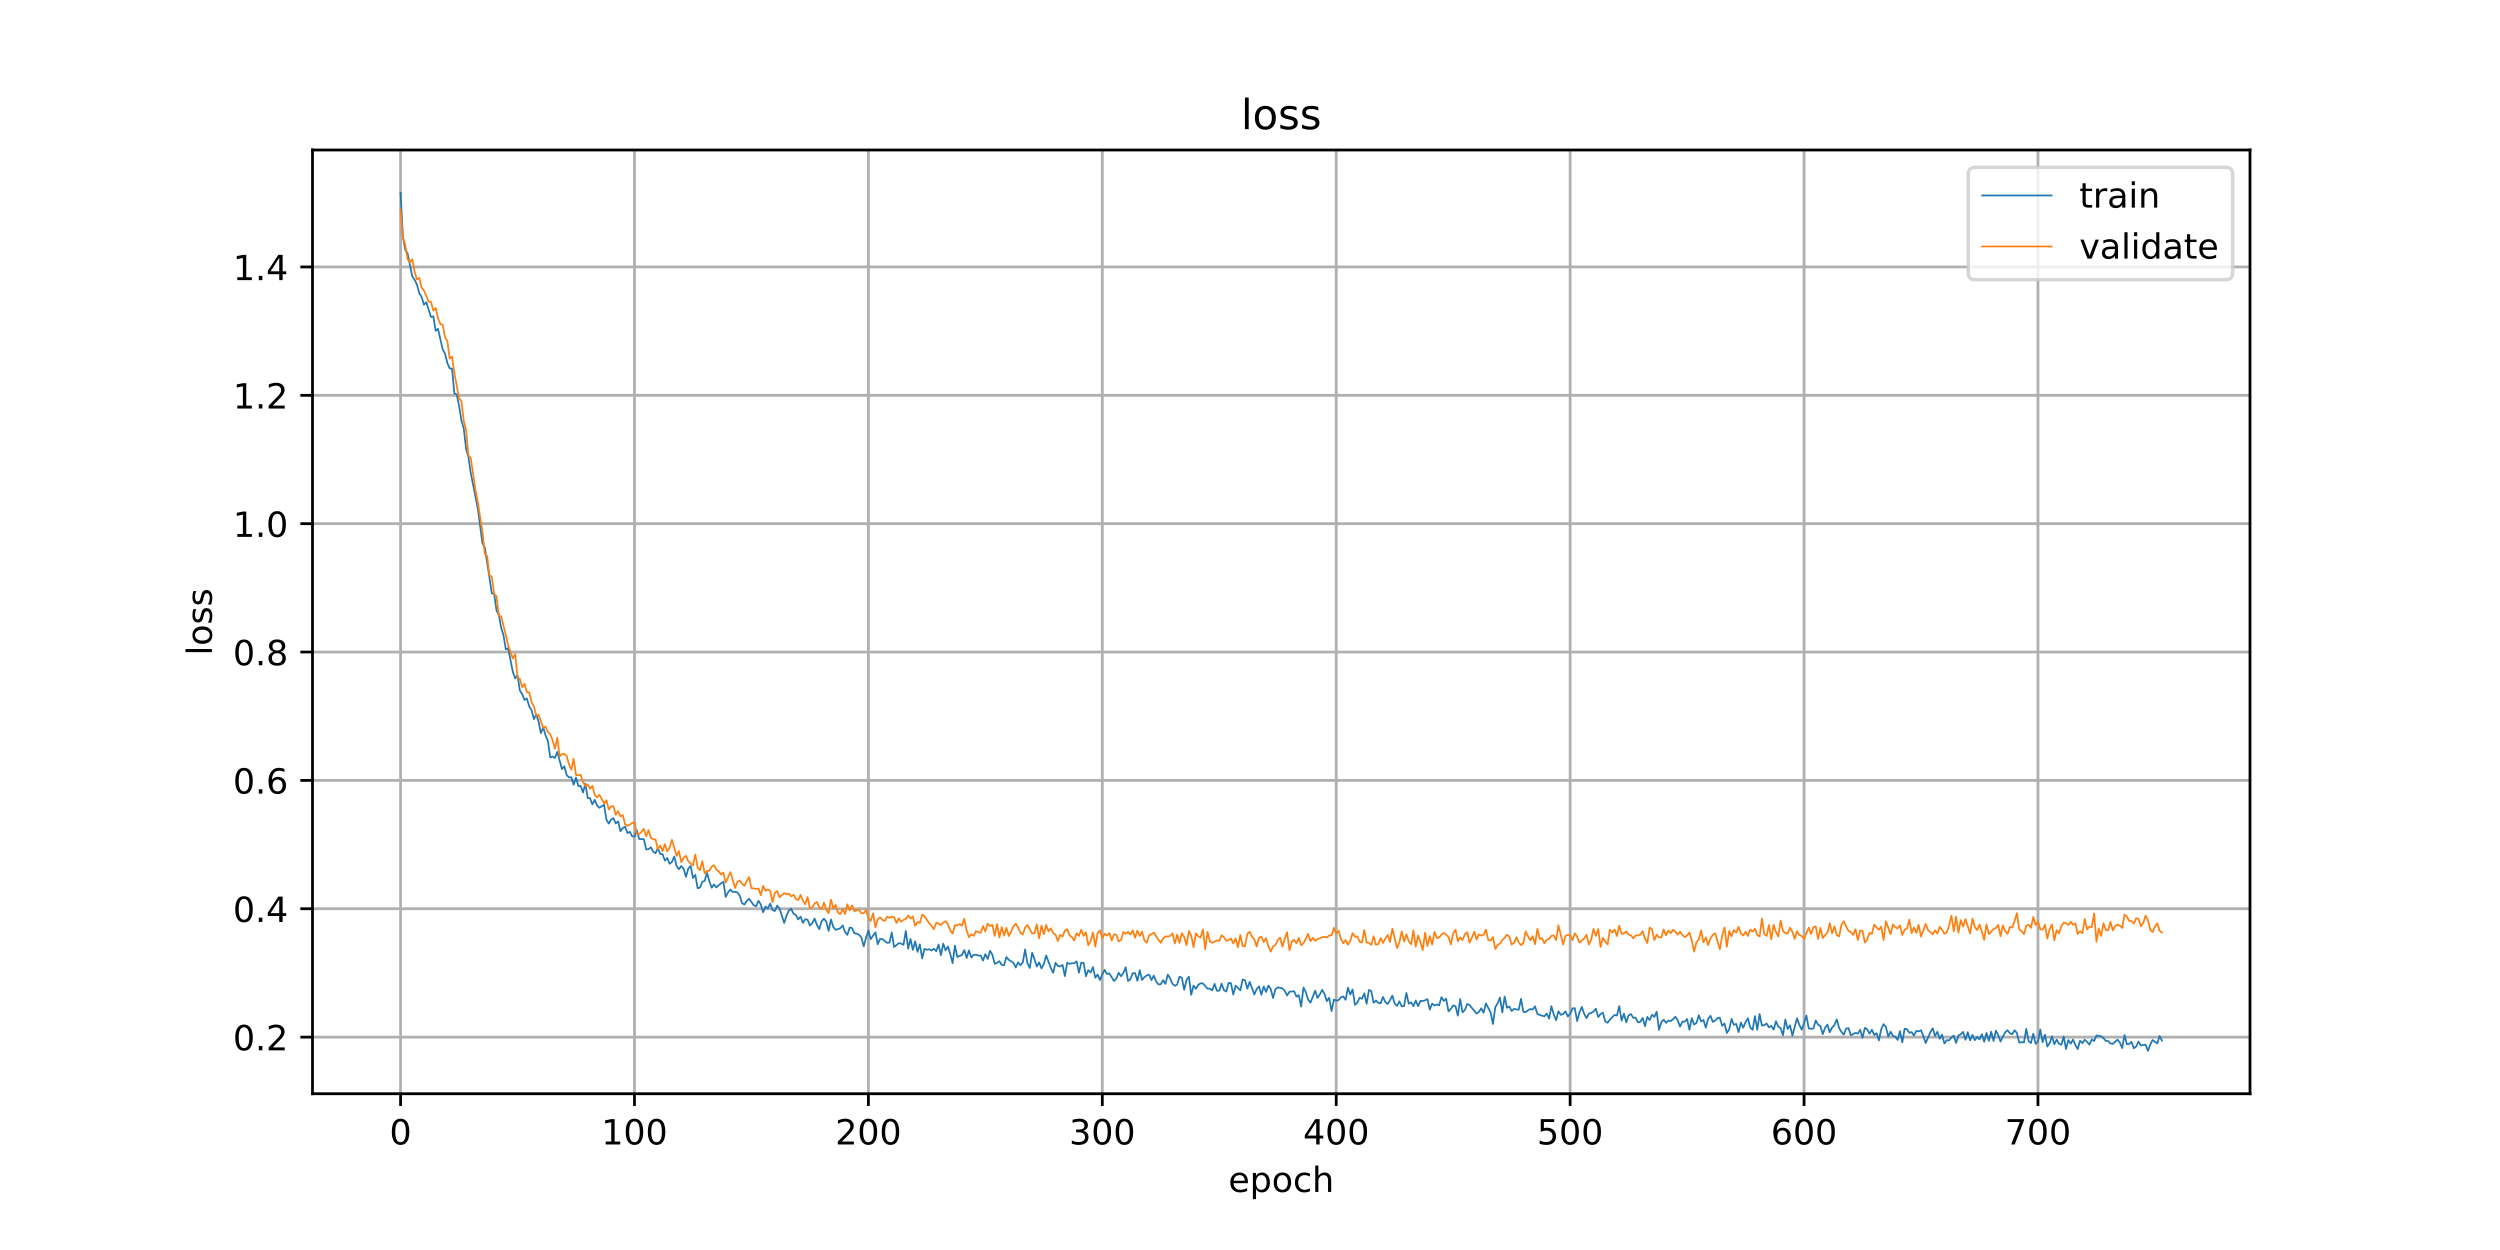 <?xml version="1.0" encoding="utf-8" standalone="no"?>
<!DOCTYPE svg PUBLIC "-//W3C//DTD SVG 1.1//EN"
  "http://www.w3.org/Graphics/SVG/1.1/DTD/svg11.dtd">
<!-- Created with matplotlib (https://matplotlib.org/) -->
<svg height="360pt" version="1.1" viewBox="0 0 720 360" width="720pt" xmlns="http://www.w3.org/2000/svg" xmlns:xlink="http://www.w3.org/1999/xlink">
 <defs>
  <style type="text/css">
*{stroke-linecap:butt;stroke-linejoin:round;}
  </style>
 </defs>
 <g id="figure_1">
  <g id="patch_1">
   <path d="M 0 360 
L 720 360 
L 720 0 
L 0 0 
z
" style="fill:#ffffff;"/>
  </g>
  <g id="axes_1">
   <g id="patch_2">
    <path d="M 90 315 
L 648 315 
L 648 43.2 
L 90 43.2 
z
" style="fill:#ffffff;"/>
   </g>
   <g id="matplotlib.axis_1">
    <g id="xtick_1">
     <g id="line2d_1">
      <path clip-path="url(#p5b2b4b7822)" d="M 115.364 315 
L 115.364 43.2 
" style="fill:none;stroke:#b0b0b0;stroke-linecap:square;stroke-width:0.8;"/>
     </g>
     <g id="line2d_2">
      <defs>
       <path d="M 0 0 
L 0 3.5 
" id="m82304c5a7f" style="stroke:#000000;stroke-width:0.8;"/>
      </defs>
      <g>
       <use style="stroke:#000000;stroke-width:0.8;" x="115.364" xlink:href="#m82304c5a7f" y="315"/>
      </g>
     </g>
     <g id="text_1">
      <!-- 0 -->
      <defs>
       <path d="M 31.781 66.406 
Q 24.172 66.406 20.328 58.906 
Q 16.5 51.422 16.5 36.375 
Q 16.5 21.391 20.328 13.891 
Q 24.172 6.391 31.781 6.391 
Q 39.453 6.391 43.281 13.891 
Q 47.125 21.391 47.125 36.375 
Q 47.125 51.422 43.281 58.906 
Q 39.453 66.406 31.781 66.406 
z
M 31.781 74.219 
Q 44.047 74.219 50.516 64.516 
Q 56.984 54.828 56.984 36.375 
Q 56.984 17.969 50.516 8.266 
Q 44.047 -1.422 31.781 -1.422 
Q 19.531 -1.422 13.062 8.266 
Q 6.594 17.969 6.594 36.375 
Q 6.594 54.828 13.062 64.516 
Q 19.531 74.219 31.781 74.219 
z
" id="DejaVuSans-48"/>
      </defs>
      <g transform="translate(112.182 329.598)scale(0.1 -0.1)">
       <use xlink:href="#DejaVuSans-48"/>
      </g>
     </g>
    </g>
    <g id="xtick_2">
     <g id="line2d_3">
      <path clip-path="url(#p5b2b4b7822)" d="M 182.731 315 
L 182.731 43.2 
" style="fill:none;stroke:#b0b0b0;stroke-linecap:square;stroke-width:0.8;"/>
     </g>
     <g id="line2d_4">
      <g>
       <use style="stroke:#000000;stroke-width:0.8;" x="182.731" xlink:href="#m82304c5a7f" y="315"/>
      </g>
     </g>
     <g id="text_2">
      <!-- 100 -->
      <defs>
       <path d="M 12.406 8.297 
L 28.516 8.297 
L 28.516 63.922 
L 10.984 60.406 
L 10.984 69.391 
L 28.422 72.906 
L 38.281 72.906 
L 38.281 8.297 
L 54.391 8.297 
L 54.391 0 
L 12.406 0 
z
" id="DejaVuSans-49"/>
      </defs>
      <g transform="translate(173.187 329.598)scale(0.1 -0.1)">
       <use xlink:href="#DejaVuSans-49"/>
       <use x="63.623" xlink:href="#DejaVuSans-48"/>
       <use x="127.246" xlink:href="#DejaVuSans-48"/>
      </g>
     </g>
    </g>
    <g id="xtick_3">
     <g id="line2d_5">
      <path clip-path="url(#p5b2b4b7822)" d="M 250.097 315 
L 250.097 43.2 
" style="fill:none;stroke:#b0b0b0;stroke-linecap:square;stroke-width:0.8;"/>
     </g>
     <g id="line2d_6">
      <g>
       <use style="stroke:#000000;stroke-width:0.8;" x="250.097" xlink:href="#m82304c5a7f" y="315"/>
      </g>
     </g>
     <g id="text_3">
      <!-- 200 -->
      <defs>
       <path d="M 19.188 8.297 
L 53.609 8.297 
L 53.609 0 
L 7.328 0 
L 7.328 8.297 
Q 12.938 14.109 22.625 23.891 
Q 32.328 33.688 34.812 36.531 
Q 39.547 41.844 41.422 45.531 
Q 43.312 49.219 43.312 52.781 
Q 43.312 58.594 39.234 62.25 
Q 35.156 65.922 28.609 65.922 
Q 23.969 65.922 18.812 64.312 
Q 13.672 62.703 7.812 59.422 
L 7.812 69.391 
Q 13.766 71.781 18.938 73 
Q 24.125 74.219 28.422 74.219 
Q 39.75 74.219 46.484 68.547 
Q 53.219 62.891 53.219 53.422 
Q 53.219 48.922 51.531 44.891 
Q 49.859 40.875 45.406 35.406 
Q 44.188 33.984 37.641 27.219 
Q 31.109 20.453 19.188 8.297 
z
" id="DejaVuSans-50"/>
      </defs>
      <g transform="translate(240.554 329.598)scale(0.1 -0.1)">
       <use xlink:href="#DejaVuSans-50"/>
       <use x="63.623" xlink:href="#DejaVuSans-48"/>
       <use x="127.246" xlink:href="#DejaVuSans-48"/>
      </g>
     </g>
    </g>
    <g id="xtick_4">
     <g id="line2d_7">
      <path clip-path="url(#p5b2b4b7822)" d="M 317.464 315 
L 317.464 43.2 
" style="fill:none;stroke:#b0b0b0;stroke-linecap:square;stroke-width:0.8;"/>
     </g>
     <g id="line2d_8">
      <g>
       <use style="stroke:#000000;stroke-width:0.8;" x="317.464" xlink:href="#m82304c5a7f" y="315"/>
      </g>
     </g>
     <g id="text_4">
      <!-- 300 -->
      <defs>
       <path d="M 40.578 39.312 
Q 47.656 37.797 51.625 33 
Q 55.609 28.219 55.609 21.188 
Q 55.609 10.406 48.188 4.484 
Q 40.766 -1.422 27.094 -1.422 
Q 22.516 -1.422 17.656 -0.516 
Q 12.797 0.391 7.625 2.203 
L 7.625 11.719 
Q 11.719 9.328 16.594 8.109 
Q 21.484 6.891 26.812 6.891 
Q 36.078 6.891 40.938 10.547 
Q 45.797 14.203 45.797 21.188 
Q 45.797 27.641 41.281 31.266 
Q 36.766 34.906 28.719 34.906 
L 20.219 34.906 
L 20.219 43.016 
L 29.109 43.016 
Q 36.375 43.016 40.234 45.922 
Q 44.094 48.828 44.094 54.297 
Q 44.094 59.906 40.109 62.906 
Q 36.141 65.922 28.719 65.922 
Q 24.656 65.922 20.016 65.031 
Q 15.375 64.156 9.812 62.312 
L 9.812 71.094 
Q 15.438 72.656 20.344 73.438 
Q 25.25 74.219 29.594 74.219 
Q 40.828 74.219 47.359 69.109 
Q 53.906 64.016 53.906 55.328 
Q 53.906 49.266 50.438 45.094 
Q 46.969 40.922 40.578 39.312 
z
" id="DejaVuSans-51"/>
      </defs>
      <g transform="translate(307.921 329.598)scale(0.1 -0.1)">
       <use xlink:href="#DejaVuSans-51"/>
       <use x="63.623" xlink:href="#DejaVuSans-48"/>
       <use x="127.246" xlink:href="#DejaVuSans-48"/>
      </g>
     </g>
    </g>
    <g id="xtick_5">
     <g id="line2d_9">
      <path clip-path="url(#p5b2b4b7822)" d="M 384.831 315 
L 384.831 43.2 
" style="fill:none;stroke:#b0b0b0;stroke-linecap:square;stroke-width:0.8;"/>
     </g>
     <g id="line2d_10">
      <g>
       <use style="stroke:#000000;stroke-width:0.8;" x="384.831" xlink:href="#m82304c5a7f" y="315"/>
      </g>
     </g>
     <g id="text_5">
      <!-- 400 -->
      <defs>
       <path d="M 37.797 64.312 
L 12.891 25.391 
L 37.797 25.391 
z
M 35.203 72.906 
L 47.609 72.906 
L 47.609 25.391 
L 58.016 25.391 
L 58.016 17.188 
L 47.609 17.188 
L 47.609 0 
L 37.797 0 
L 37.797 17.188 
L 4.891 17.188 
L 4.891 26.703 
z
" id="DejaVuSans-52"/>
      </defs>
      <g transform="translate(375.287 329.598)scale(0.1 -0.1)">
       <use xlink:href="#DejaVuSans-52"/>
       <use x="63.623" xlink:href="#DejaVuSans-48"/>
       <use x="127.246" xlink:href="#DejaVuSans-48"/>
      </g>
     </g>
    </g>
    <g id="xtick_6">
     <g id="line2d_11">
      <path clip-path="url(#p5b2b4b7822)" d="M 452.198 315 
L 452.198 43.2 
" style="fill:none;stroke:#b0b0b0;stroke-linecap:square;stroke-width:0.8;"/>
     </g>
     <g id="line2d_12">
      <g>
       <use style="stroke:#000000;stroke-width:0.8;" x="452.198" xlink:href="#m82304c5a7f" y="315"/>
      </g>
     </g>
     <g id="text_6">
      <!-- 500 -->
      <defs>
       <path d="M 10.797 72.906 
L 49.516 72.906 
L 49.516 64.594 
L 19.828 64.594 
L 19.828 46.734 
Q 21.969 47.469 24.109 47.828 
Q 26.266 48.188 28.422 48.188 
Q 40.625 48.188 47.75 41.5 
Q 54.891 34.812 54.891 23.391 
Q 54.891 11.625 47.562 5.094 
Q 40.234 -1.422 26.906 -1.422 
Q 22.312 -1.422 17.547 -0.641 
Q 12.797 0.141 7.719 1.703 
L 7.719 11.625 
Q 12.109 9.234 16.797 8.062 
Q 21.484 6.891 26.703 6.891 
Q 35.156 6.891 40.078 11.328 
Q 45.016 15.766 45.016 23.391 
Q 45.016 31 40.078 35.438 
Q 35.156 39.891 26.703 39.891 
Q 22.75 39.891 18.812 39.016 
Q 14.891 38.141 10.797 36.281 
z
" id="DejaVuSans-53"/>
      </defs>
      <g transform="translate(442.654 329.598)scale(0.1 -0.1)">
       <use xlink:href="#DejaVuSans-53"/>
       <use x="63.623" xlink:href="#DejaVuSans-48"/>
       <use x="127.246" xlink:href="#DejaVuSans-48"/>
      </g>
     </g>
    </g>
    <g id="xtick_7">
     <g id="line2d_13">
      <path clip-path="url(#p5b2b4b7822)" d="M 519.565 315 
L 519.565 43.2 
" style="fill:none;stroke:#b0b0b0;stroke-linecap:square;stroke-width:0.8;"/>
     </g>
     <g id="line2d_14">
      <g>
       <use style="stroke:#000000;stroke-width:0.8;" x="519.565" xlink:href="#m82304c5a7f" y="315"/>
      </g>
     </g>
     <g id="text_7">
      <!-- 600 -->
      <defs>
       <path d="M 33.016 40.375 
Q 26.375 40.375 22.484 35.828 
Q 18.609 31.297 18.609 23.391 
Q 18.609 15.531 22.484 10.953 
Q 26.375 6.391 33.016 6.391 
Q 39.656 6.391 43.531 10.953 
Q 47.406 15.531 47.406 23.391 
Q 47.406 31.297 43.531 35.828 
Q 39.656 40.375 33.016 40.375 
z
M 52.594 71.297 
L 52.594 62.312 
Q 48.875 64.062 45.094 64.984 
Q 41.312 65.922 37.594 65.922 
Q 27.828 65.922 22.672 59.328 
Q 17.531 52.734 16.797 39.406 
Q 19.672 43.656 24.016 45.922 
Q 28.375 48.188 33.594 48.188 
Q 44.578 48.188 50.953 41.516 
Q 57.328 34.859 57.328 23.391 
Q 57.328 12.156 50.688 5.359 
Q 44.047 -1.422 33.016 -1.422 
Q 20.359 -1.422 13.672 8.266 
Q 6.984 17.969 6.984 36.375 
Q 6.984 53.656 15.188 63.938 
Q 23.391 74.219 37.203 74.219 
Q 40.922 74.219 44.703 73.484 
Q 48.484 72.75 52.594 71.297 
z
" id="DejaVuSans-54"/>
      </defs>
      <g transform="translate(510.021 329.598)scale(0.1 -0.1)">
       <use xlink:href="#DejaVuSans-54"/>
       <use x="63.623" xlink:href="#DejaVuSans-48"/>
       <use x="127.246" xlink:href="#DejaVuSans-48"/>
      </g>
     </g>
    </g>
    <g id="xtick_8">
     <g id="line2d_15">
      <path clip-path="url(#p5b2b4b7822)" d="M 586.932 315 
L 586.932 43.2 
" style="fill:none;stroke:#b0b0b0;stroke-linecap:square;stroke-width:0.8;"/>
     </g>
     <g id="line2d_16">
      <g>
       <use style="stroke:#000000;stroke-width:0.8;" x="586.932" xlink:href="#m82304c5a7f" y="315"/>
      </g>
     </g>
     <g id="text_8">
      <!-- 700 -->
      <defs>
       <path d="M 8.203 72.906 
L 55.078 72.906 
L 55.078 68.703 
L 28.609 0 
L 18.312 0 
L 43.219 64.594 
L 8.203 64.594 
z
" id="DejaVuSans-55"/>
      </defs>
      <g transform="translate(577.388 329.598)scale(0.1 -0.1)">
       <use xlink:href="#DejaVuSans-55"/>
       <use x="63.623" xlink:href="#DejaVuSans-48"/>
       <use x="127.246" xlink:href="#DejaVuSans-48"/>
      </g>
     </g>
    </g>
    <g id="text_9">
     <!-- epoch -->
     <defs>
      <path d="M 56.203 29.594 
L 56.203 25.203 
L 14.891 25.203 
Q 15.484 15.922 20.484 11.062 
Q 25.484 6.203 34.422 6.203 
Q 39.594 6.203 44.453 7.469 
Q 49.312 8.734 54.109 11.281 
L 54.109 2.781 
Q 49.266 0.734 44.188 -0.344 
Q 39.109 -1.422 33.891 -1.422 
Q 20.797 -1.422 13.156 6.188 
Q 5.516 13.812 5.516 26.812 
Q 5.516 40.234 12.766 48.109 
Q 20.016 56 32.328 56 
Q 43.359 56 49.781 48.891 
Q 56.203 41.797 56.203 29.594 
z
M 47.219 32.234 
Q 47.125 39.594 43.094 43.984 
Q 39.062 48.391 32.422 48.391 
Q 24.906 48.391 20.391 44.141 
Q 15.875 39.891 15.188 32.172 
z
" id="DejaVuSans-101"/>
      <path d="M 18.109 8.203 
L 18.109 -20.797 
L 9.078 -20.797 
L 9.078 54.688 
L 18.109 54.688 
L 18.109 46.391 
Q 20.953 51.266 25.266 53.625 
Q 29.594 56 35.594 56 
Q 45.562 56 51.781 48.094 
Q 58.016 40.188 58.016 27.297 
Q 58.016 14.406 51.781 6.484 
Q 45.562 -1.422 35.594 -1.422 
Q 29.594 -1.422 25.266 0.953 
Q 20.953 3.328 18.109 8.203 
z
M 48.688 27.297 
Q 48.688 37.203 44.609 42.844 
Q 40.531 48.484 33.406 48.484 
Q 26.266 48.484 22.188 42.844 
Q 18.109 37.203 18.109 27.297 
Q 18.109 17.391 22.188 11.75 
Q 26.266 6.109 33.406 6.109 
Q 40.531 6.109 44.609 11.75 
Q 48.688 17.391 48.688 27.297 
z
" id="DejaVuSans-112"/>
      <path d="M 30.609 48.391 
Q 23.391 48.391 19.188 42.75 
Q 14.984 37.109 14.984 27.297 
Q 14.984 17.484 19.156 11.844 
Q 23.344 6.203 30.609 6.203 
Q 37.797 6.203 41.984 11.859 
Q 46.188 17.531 46.188 27.297 
Q 46.188 37.016 41.984 42.703 
Q 37.797 48.391 30.609 48.391 
z
M 30.609 56 
Q 42.328 56 49.016 48.375 
Q 55.719 40.766 55.719 27.297 
Q 55.719 13.875 49.016 6.219 
Q 42.328 -1.422 30.609 -1.422 
Q 18.844 -1.422 12.172 6.219 
Q 5.516 13.875 5.516 27.297 
Q 5.516 40.766 12.172 48.375 
Q 18.844 56 30.609 56 
z
" id="DejaVuSans-111"/>
      <path d="M 48.781 52.594 
L 48.781 44.188 
Q 44.969 46.297 41.141 47.344 
Q 37.312 48.391 33.406 48.391 
Q 24.656 48.391 19.812 42.844 
Q 14.984 37.312 14.984 27.297 
Q 14.984 17.281 19.812 11.734 
Q 24.656 6.203 33.406 6.203 
Q 37.312 6.203 41.141 7.25 
Q 44.969 8.297 48.781 10.406 
L 48.781 2.094 
Q 45.016 0.344 40.984 -0.531 
Q 36.969 -1.422 32.422 -1.422 
Q 20.062 -1.422 12.781 6.344 
Q 5.516 14.109 5.516 27.297 
Q 5.516 40.672 12.859 48.328 
Q 20.219 56 33.016 56 
Q 37.156 56 41.109 55.141 
Q 45.062 54.297 48.781 52.594 
z
" id="DejaVuSans-99"/>
      <path d="M 54.891 33.016 
L 54.891 0 
L 45.906 0 
L 45.906 32.719 
Q 45.906 40.484 42.875 44.328 
Q 39.844 48.188 33.797 48.188 
Q 26.516 48.188 22.312 43.547 
Q 18.109 38.922 18.109 30.906 
L 18.109 0 
L 9.078 0 
L 9.078 75.984 
L 18.109 75.984 
L 18.109 46.188 
Q 21.344 51.125 25.703 53.562 
Q 30.078 56 35.797 56 
Q 45.219 56 50.047 50.172 
Q 54.891 44.344 54.891 33.016 
z
" id="DejaVuSans-104"/>
     </defs>
     <g transform="translate(353.772 343.277)scale(0.1 -0.1)">
      <use xlink:href="#DejaVuSans-101"/>
      <use x="61.523" xlink:href="#DejaVuSans-112"/>
      <use x="125" xlink:href="#DejaVuSans-111"/>
      <use x="186.182" xlink:href="#DejaVuSans-99"/>
      <use x="241.162" xlink:href="#DejaVuSans-104"/>
     </g>
    </g>
   </g>
   <g id="matplotlib.axis_2">
    <g id="ytick_1">
     <g id="line2d_17">
      <path clip-path="url(#p5b2b4b7822)" d="M 90 298.689 
L 648 298.689 
" style="fill:none;stroke:#b0b0b0;stroke-linecap:square;stroke-width:0.8;"/>
     </g>
     <g id="line2d_18">
      <defs>
       <path d="M 0 0 
L -3.5 0 
" id="mf4a42cd085" style="stroke:#000000;stroke-width:0.8;"/>
      </defs>
      <g>
       <use style="stroke:#000000;stroke-width:0.8;" x="90" xlink:href="#mf4a42cd085" y="298.689"/>
      </g>
     </g>
     <g id="text_10">
      <!-- 0.2 -->
      <defs>
       <path d="M 10.688 12.406 
L 21 12.406 
L 21 0 
L 10.688 0 
z
" id="DejaVuSans-46"/>
      </defs>
      <g transform="translate(67.097 302.488)scale(0.1 -0.1)">
       <use xlink:href="#DejaVuSans-48"/>
       <use x="63.623" xlink:href="#DejaVuSans-46"/>
       <use x="95.41" xlink:href="#DejaVuSans-50"/>
      </g>
     </g>
    </g>
    <g id="ytick_2">
     <g id="line2d_19">
      <path clip-path="url(#p5b2b4b7822)" d="M 90 261.721 
L 648 261.721 
" style="fill:none;stroke:#b0b0b0;stroke-linecap:square;stroke-width:0.8;"/>
     </g>
     <g id="line2d_20">
      <g>
       <use style="stroke:#000000;stroke-width:0.8;" x="90" xlink:href="#mf4a42cd085" y="261.721"/>
      </g>
     </g>
     <g id="text_11">
      <!-- 0.4 -->
      <g transform="translate(67.097 265.52)scale(0.1 -0.1)">
       <use xlink:href="#DejaVuSans-48"/>
       <use x="63.623" xlink:href="#DejaVuSans-46"/>
       <use x="95.41" xlink:href="#DejaVuSans-52"/>
      </g>
     </g>
    </g>
    <g id="ytick_3">
     <g id="line2d_21">
      <path clip-path="url(#p5b2b4b7822)" d="M 90 224.754 
L 648 224.754 
" style="fill:none;stroke:#b0b0b0;stroke-linecap:square;stroke-width:0.8;"/>
     </g>
     <g id="line2d_22">
      <g>
       <use style="stroke:#000000;stroke-width:0.8;" x="90" xlink:href="#mf4a42cd085" y="224.754"/>
      </g>
     </g>
     <g id="text_12">
      <!-- 0.6 -->
      <g transform="translate(67.097 228.553)scale(0.1 -0.1)">
       <use xlink:href="#DejaVuSans-48"/>
       <use x="63.623" xlink:href="#DejaVuSans-46"/>
       <use x="95.41" xlink:href="#DejaVuSans-54"/>
      </g>
     </g>
    </g>
    <g id="ytick_4">
     <g id="line2d_23">
      <path clip-path="url(#p5b2b4b7822)" d="M 90 187.786 
L 648 187.786 
" style="fill:none;stroke:#b0b0b0;stroke-linecap:square;stroke-width:0.8;"/>
     </g>
     <g id="line2d_24">
      <g>
       <use style="stroke:#000000;stroke-width:0.8;" x="90" xlink:href="#mf4a42cd085" y="187.786"/>
      </g>
     </g>
     <g id="text_13">
      <!-- 0.8 -->
      <defs>
       <path d="M 31.781 34.625 
Q 24.75 34.625 20.719 30.859 
Q 16.703 27.094 16.703 20.516 
Q 16.703 13.922 20.719 10.156 
Q 24.75 6.391 31.781 6.391 
Q 38.812 6.391 42.859 10.172 
Q 46.922 13.969 46.922 20.516 
Q 46.922 27.094 42.891 30.859 
Q 38.875 34.625 31.781 34.625 
z
M 21.922 38.812 
Q 15.578 40.375 12.031 44.719 
Q 8.5 49.078 8.5 55.328 
Q 8.5 64.062 14.719 69.141 
Q 20.953 74.219 31.781 74.219 
Q 42.672 74.219 48.875 69.141 
Q 55.078 64.062 55.078 55.328 
Q 55.078 49.078 51.531 44.719 
Q 48 40.375 41.703 38.812 
Q 48.828 37.156 52.797 32.312 
Q 56.781 27.484 56.781 20.516 
Q 56.781 9.906 50.312 4.234 
Q 43.844 -1.422 31.781 -1.422 
Q 19.734 -1.422 13.25 4.234 
Q 6.781 9.906 6.781 20.516 
Q 6.781 27.484 10.781 32.312 
Q 14.797 37.156 21.922 38.812 
z
M 18.312 54.391 
Q 18.312 48.734 21.844 45.562 
Q 25.391 42.391 31.781 42.391 
Q 38.141 42.391 41.719 45.562 
Q 45.312 48.734 45.312 54.391 
Q 45.312 60.062 41.719 63.234 
Q 38.141 66.406 31.781 66.406 
Q 25.391 66.406 21.844 63.234 
Q 18.312 60.062 18.312 54.391 
z
" id="DejaVuSans-56"/>
      </defs>
      <g transform="translate(67.097 191.586)scale(0.1 -0.1)">
       <use xlink:href="#DejaVuSans-48"/>
       <use x="63.623" xlink:href="#DejaVuSans-46"/>
       <use x="95.41" xlink:href="#DejaVuSans-56"/>
      </g>
     </g>
    </g>
    <g id="ytick_5">
     <g id="line2d_25">
      <path clip-path="url(#p5b2b4b7822)" d="M 90 150.819 
L 648 150.819 
" style="fill:none;stroke:#b0b0b0;stroke-linecap:square;stroke-width:0.8;"/>
     </g>
     <g id="line2d_26">
      <g>
       <use style="stroke:#000000;stroke-width:0.8;" x="90" xlink:href="#mf4a42cd085" y="150.819"/>
      </g>
     </g>
     <g id="text_14">
      <!-- 1.0 -->
      <g transform="translate(67.097 154.618)scale(0.1 -0.1)">
       <use xlink:href="#DejaVuSans-49"/>
       <use x="63.623" xlink:href="#DejaVuSans-46"/>
       <use x="95.41" xlink:href="#DejaVuSans-48"/>
      </g>
     </g>
    </g>
    <g id="ytick_6">
     <g id="line2d_27">
      <path clip-path="url(#p5b2b4b7822)" d="M 90 113.852 
L 648 113.852 
" style="fill:none;stroke:#b0b0b0;stroke-linecap:square;stroke-width:0.8;"/>
     </g>
     <g id="line2d_28">
      <g>
       <use style="stroke:#000000;stroke-width:0.8;" x="90" xlink:href="#mf4a42cd085" y="113.852"/>
      </g>
     </g>
     <g id="text_15">
      <!-- 1.2 -->
      <g transform="translate(67.097 117.651)scale(0.1 -0.1)">
       <use xlink:href="#DejaVuSans-49"/>
       <use x="63.623" xlink:href="#DejaVuSans-46"/>
       <use x="95.41" xlink:href="#DejaVuSans-50"/>
      </g>
     </g>
    </g>
    <g id="ytick_7">
     <g id="line2d_29">
      <path clip-path="url(#p5b2b4b7822)" d="M 90 76.884 
L 648 76.884 
" style="fill:none;stroke:#b0b0b0;stroke-linecap:square;stroke-width:0.8;"/>
     </g>
     <g id="line2d_30">
      <g>
       <use style="stroke:#000000;stroke-width:0.8;" x="90" xlink:href="#mf4a42cd085" y="76.884"/>
      </g>
     </g>
     <g id="text_16">
      <!-- 1.4 -->
      <g transform="translate(67.097 80.683)scale(0.1 -0.1)">
       <use xlink:href="#DejaVuSans-49"/>
       <use x="63.623" xlink:href="#DejaVuSans-46"/>
       <use x="95.41" xlink:href="#DejaVuSans-52"/>
      </g>
     </g>
    </g>
    <g id="text_17">
     <!-- loss -->
     <defs>
      <path d="M 9.422 75.984 
L 18.406 75.984 
L 18.406 0 
L 9.422 0 
z
" id="DejaVuSans-108"/>
      <path d="M 44.281 53.078 
L 44.281 44.578 
Q 40.484 46.531 36.375 47.5 
Q 32.281 48.484 27.875 48.484 
Q 21.188 48.484 17.844 46.438 
Q 14.5 44.391 14.5 40.281 
Q 14.5 37.156 16.891 35.375 
Q 19.281 33.594 26.516 31.984 
L 29.594 31.297 
Q 39.156 29.25 43.188 25.516 
Q 47.219 21.781 47.219 15.094 
Q 47.219 7.469 41.188 3.016 
Q 35.156 -1.422 24.609 -1.422 
Q 20.219 -1.422 15.453 -0.562 
Q 10.688 0.297 5.422 2 
L 5.422 11.281 
Q 10.406 8.688 15.234 7.391 
Q 20.062 6.109 24.812 6.109 
Q 31.156 6.109 34.562 8.281 
Q 37.984 10.453 37.984 14.406 
Q 37.984 18.062 35.516 20.016 
Q 33.062 21.969 24.703 23.781 
L 21.578 24.516 
Q 13.234 26.266 9.516 29.906 
Q 5.812 33.547 5.812 39.891 
Q 5.812 47.609 11.281 51.797 
Q 16.75 56 26.812 56 
Q 31.781 56 36.172 55.266 
Q 40.578 54.547 44.281 53.078 
z
" id="DejaVuSans-115"/>
     </defs>
     <g transform="translate(61.017 188.758)rotate(-90)scale(0.1 -0.1)">
      <use xlink:href="#DejaVuSans-108"/>
      <use x="27.783" xlink:href="#DejaVuSans-111"/>
      <use x="88.965" xlink:href="#DejaVuSans-115"/>
      <use x="141.064" xlink:href="#DejaVuSans-115"/>
     </g>
    </g>
   </g>
   <g id="line2d_31">
    <path clip-path="url(#p5b2b4b7822)" d="M 115.364 55.555 
L 116.037 68.134 
L 116.711 71.953 
L 117.385 72.969 
L 118.732 79.581 
L 119.406 80.57 
L 120.079 81.97 
L 120.753 84.428 
L 121.427 85.531 
L 122.1 87.749 
L 122.774 87.038 
L 124.121 91.303 
L 124.795 91.088 
L 125.469 95.29 
L 126.142 94.703 
L 127.49 100.63 
L 128.163 101.857 
L 128.837 104.541 
L 129.511 106.102 
L 130.184 106.162 
L 130.858 113.343 
L 131.532 113.579 
L 132.205 116.837 
L 132.879 121.079 
L 133.553 123.342 
L 134.226 129.208 
L 134.9 131.549 
L 135.574 136.208 
L 137.595 146.38 
L 138.942 156.458 
L 139.616 157.645 
L 140.963 166.347 
L 141.637 170.875 
L 142.31 171.009 
L 142.984 175.759 
L 143.658 177.062 
L 144.331 180.759 
L 145.005 182.967 
L 145.679 186.992 
L 146.352 186.711 
L 147.7 193.527 
L 148.373 195.395 
L 149.047 194.472 
L 149.721 198.881 
L 150.394 199.896 
L 151.068 201.568 
L 151.742 201.16 
L 152.415 203.457 
L 153.089 204.548 
L 153.763 207.097 
L 154.436 205.735 
L 155.11 207.83 
L 155.784 211.146 
L 156.457 209.505 
L 157.131 211.803 
L 157.805 213.404 
L 158.478 218.183 
L 159.152 217.87 
L 159.826 218.294 
L 160.499 216.544 
L 161.847 221.515 
L 162.52 220.701 
L 163.194 223.218 
L 163.868 223.886 
L 164.541 223.853 
L 165.215 225.983 
L 165.889 223.933 
L 166.562 226.387 
L 167.236 226.366 
L 167.91 228.225 
L 168.583 225.691 
L 169.257 229.846 
L 169.931 229.874 
L 170.604 231.679 
L 171.278 230.329 
L 171.952 231.979 
L 172.625 232.636 
L 173.973 231.768 
L 174.647 236.011 
L 175.32 237.185 
L 175.994 236.044 
L 176.668 235.629 
L 177.341 237.171 
L 178.015 236.557 
L 178.689 239.397 
L 179.362 238.473 
L 180.036 238.117 
L 180.71 239.928 
L 181.383 239.55 
L 182.057 240.84 
L 182.731 240.967 
L 183.404 239.097 
L 184.078 241.623 
L 185.425 241.681 
L 186.099 244.626 
L 186.773 244.553 
L 187.446 244.035 
L 188.12 245.262 
L 188.794 245.734 
L 189.467 244.248 
L 190.141 245.952 
L 190.815 246.009 
L 191.488 247.846 
L 192.162 247.111 
L 192.836 248.755 
L 193.509 248.243 
L 194.183 246.674 
L 194.857 249.388 
L 195.53 250.338 
L 196.204 249.439 
L 196.878 250.183 
L 197.551 252.52 
L 198.225 250.162 
L 198.899 249.377 
L 199.572 252.877 
L 200.246 251.967 
L 200.92 255.801 
L 201.593 255.638 
L 202.267 253.959 
L 202.941 253.696 
L 203.614 251.39 
L 204.288 253.769 
L 204.962 255.67 
L 205.635 254.719 
L 206.309 255.595 
L 206.983 254.912 
L 208.33 253.951 
L 209.004 258.3 
L 209.677 257.016 
L 210.351 256.174 
L 211.025 256.893 
L 211.698 256.85 
L 212.372 257.003 
L 213.046 257.949 
L 213.719 260.128 
L 214.393 260.519 
L 215.067 259.441 
L 215.74 258.843 
L 217.088 260.722 
L 217.761 261.001 
L 218.435 259.429 
L 219.109 260.497 
L 219.782 262.747 
L 220.456 261.075 
L 221.13 261.654 
L 221.803 260.227 
L 222.477 262.076 
L 223.151 262.379 
L 223.824 260.833 
L 224.498 261.659 
L 225.845 265.791 
L 226.519 263.698 
L 227.193 262.248 
L 227.866 261.748 
L 228.54 263.171 
L 229.214 263.522 
L 229.887 264.802 
L 230.561 263.974 
L 231.235 265.786 
L 231.908 264.73 
L 232.582 264.873 
L 233.256 266.556 
L 233.929 265.837 
L 234.603 264.545 
L 235.277 266.388 
L 235.95 267.583 
L 236.624 265.314 
L 237.298 264.581 
L 237.971 265.419 
L 238.645 268.095 
L 239.319 264.804 
L 239.992 266.999 
L 240.666 267.784 
L 242.013 267.343 
L 242.687 266.507 
L 243.361 268.398 
L 244.034 269.262 
L 244.708 267.139 
L 245.382 267.278 
L 246.055 268.801 
L 246.729 268.879 
L 247.403 269.206 
L 248.076 270.023 
L 248.75 272.539 
L 249.424 270.051 
L 250.097 268.04 
L 250.771 270.453 
L 252.118 268.524 
L 252.792 271.927 
L 253.466 270.418 
L 254.139 270.448 
L 255.487 271.549 
L 256.16 271.451 
L 256.834 268.567 
L 257.508 272.75 
L 258.855 271.625 
L 259.529 271.77 
L 260.202 272.106 
L 260.876 268.124 
L 261.55 273.189 
L 262.223 270.426 
L 262.897 273.565 
L 263.571 271.122 
L 264.244 274.134 
L 264.918 271.992 
L 265.592 276.014 
L 266.265 273.26 
L 266.939 273.535 
L 267.613 273.399 
L 268.286 273.744 
L 268.96 273.222 
L 269.634 273.95 
L 270.307 272.05 
L 270.981 275.077 
L 271.655 271.772 
L 272.329 273.714 
L 273.002 272.573 
L 273.676 274.762 
L 274.35 277.395 
L 275.023 272.338 
L 275.697 275.606 
L 277.044 275.028 
L 277.718 273.61 
L 278.392 275.889 
L 279.065 273.726 
L 279.739 275.76 
L 280.413 274.995 
L 281.086 274.965 
L 281.76 275.185 
L 282.434 275.189 
L 283.107 276.637 
L 283.781 274.781 
L 284.455 276.184 
L 285.128 273.799 
L 285.802 274.975 
L 286.476 277.566 
L 287.149 277.314 
L 287.823 276.808 
L 288.497 277.905 
L 289.17 277.996 
L 289.844 275.633 
L 290.518 276.414 
L 291.865 277.287 
L 292.539 278.638 
L 293.212 277.151 
L 293.886 277.999 
L 294.56 277.177 
L 295.233 273.456 
L 295.907 277.422 
L 296.581 278.783 
L 297.254 274.402 
L 297.928 276.173 
L 298.602 278.367 
L 299.275 277.16 
L 299.949 278.903 
L 300.623 277.643 
L 301.296 275.172 
L 302.644 278.783 
L 303.317 280.17 
L 303.991 277.258 
L 304.665 278.229 
L 305.338 278.346 
L 306.012 277.89 
L 306.686 281.115 
L 307.359 277.26 
L 308.033 277.59 
L 308.707 277.414 
L 309.38 277.424 
L 310.054 276.854 
L 310.728 280.13 
L 311.401 277.251 
L 312.075 277.313 
L 312.749 281.153 
L 313.422 279.391 
L 314.096 280.094 
L 314.77 278.517 
L 315.443 281.592 
L 316.117 280.664 
L 316.791 282.241 
L 317.464 280.623 
L 318.138 279.331 
L 318.812 280.501 
L 319.485 280.331 
L 320.833 282.532 
L 321.506 281.813 
L 322.18 280.164 
L 322.854 281.148 
L 323.527 280.227 
L 324.201 278.564 
L 324.875 282.534 
L 325.548 282.017 
L 326.222 280.277 
L 326.896 280.234 
L 327.569 282.492 
L 328.243 279.438 
L 328.917 282.256 
L 329.59 281.378 
L 330.264 280.945 
L 330.938 280.685 
L 331.611 282.255 
L 332.285 280.969 
L 332.959 282.617 
L 333.632 283.522 
L 334.306 283.459 
L 334.98 282.278 
L 335.653 283.347 
L 336.327 280.684 
L 337.001 281.755 
L 337.674 283.326 
L 338.348 283.915 
L 339.022 283.564 
L 339.695 281.291 
L 340.369 281.592 
L 341.043 285.063 
L 341.716 282.238 
L 342.39 281.274 
L 343.064 286.492 
L 343.737 283.848 
L 344.411 284.773 
L 345.085 283.662 
L 345.758 283.199 
L 346.432 283.225 
L 347.779 284.732 
L 348.453 284.726 
L 349.127 285.23 
L 349.8 283.369 
L 350.474 285.341 
L 351.148 285.302 
L 351.821 283.284 
L 352.495 285.189 
L 353.169 285.569 
L 353.842 283.054 
L 354.516 283.178 
L 355.19 286.451 
L 355.863 283.872 
L 357.211 285.194 
L 357.884 282.078 
L 358.558 282.328 
L 359.232 284.754 
L 359.905 282.778 
L 361.253 286.406 
L 361.926 284.844 
L 362.6 284.086 
L 363.274 286.497 
L 363.947 284.122 
L 364.621 285.692 
L 365.295 283.848 
L 365.968 284.845 
L 366.642 287.416 
L 367.316 284.935 
L 367.989 284.342 
L 369.337 284.657 
L 370.011 285.369 
L 370.684 286.704 
L 371.358 285.621 
L 372.705 285.476 
L 373.379 287.028 
L 374.053 286.615 
L 374.726 289.885 
L 375.4 284.411 
L 376.074 285.751 
L 376.747 287.912 
L 377.421 288.768 
L 378.768 285.32 
L 379.442 287.395 
L 380.116 286.385 
L 380.789 285.076 
L 381.463 286.264 
L 382.137 288.34 
L 382.81 287.349 
L 383.484 291.19 
L 384.158 287.887 
L 384.831 288.212 
L 385.505 288.036 
L 386.179 287.239 
L 386.852 286.968 
L 387.526 287.951 
L 388.2 284.44 
L 388.873 286.435 
L 389.547 284.968 
L 390.221 289.398 
L 390.894 288.765 
L 391.568 287.37 
L 392.242 287.65 
L 392.915 286.075 
L 393.589 289.089 
L 394.263 285.099 
L 394.936 285.467 
L 395.61 288.809 
L 396.284 288.147 
L 396.957 288.83 
L 397.631 288.924 
L 398.305 287.115 
L 398.978 288.563 
L 399.652 289.154 
L 400.326 288.058 
L 400.999 286.731 
L 401.673 289.055 
L 402.347 289.691 
L 403.02 288.387 
L 403.694 289.825 
L 404.368 289.765 
L 405.041 285.961 
L 405.715 289.076 
L 406.389 288.67 
L 407.062 289.774 
L 407.736 288.127 
L 408.41 289.794 
L 409.083 288.25 
L 409.757 288.315 
L 410.431 288.089 
L 411.104 287.736 
L 411.778 290.758 
L 412.452 289.041 
L 413.125 289.595 
L 413.799 289.301 
L 414.473 289.544 
L 415.146 287.166 
L 415.82 288.279 
L 416.494 287.636 
L 417.167 291.301 
L 417.841 290.525 
L 418.515 289.572 
L 419.188 289.787 
L 419.862 292.503 
L 420.536 287.744 
L 421.209 291.542 
L 421.883 290.883 
L 422.557 289.126 
L 423.23 289.466 
L 425.251 291.916 
L 425.925 291.431 
L 426.599 290.398 
L 427.272 291.669 
L 427.946 288.987 
L 429.293 291.58 
L 429.967 294.904 
L 430.641 290.104 
L 431.314 288.929 
L 431.988 287.298 
L 432.662 291.579 
L 433.335 287.02 
L 434.009 290.248 
L 434.683 289.858 
L 435.356 291.177 
L 436.03 290.549 
L 437.377 290.823 
L 438.051 287.671 
L 438.725 291.419 
L 439.398 291.482 
L 440.072 290.949 
L 440.746 290.591 
L 441.419 290.746 
L 442.093 289.83 
L 442.767 292.044 
L 444.114 292.527 
L 444.788 292.682 
L 445.461 291.901 
L 446.135 293.352 
L 446.809 289.775 
L 447.482 292.174 
L 448.156 293.826 
L 448.83 291.237 
L 449.503 292.264 
L 450.177 292.085 
L 450.851 291.264 
L 451.524 292.75 
L 452.198 292 
L 452.872 290.423 
L 453.545 290.371 
L 454.219 294.07 
L 454.893 291.562 
L 455.566 289.996 
L 456.24 291.962 
L 456.914 293.212 
L 457.587 291.966 
L 458.261 291.711 
L 458.935 291.336 
L 459.608 290.487 
L 460.282 292.903 
L 460.956 292.041 
L 461.629 291.637 
L 462.303 294.129 
L 462.977 294.569 
L 463.65 293.65 
L 464.998 292.297 
L 465.671 292.48 
L 466.345 289.752 
L 467.019 293.931 
L 467.693 291.938 
L 468.366 294.457 
L 469.04 292.418 
L 469.714 292.055 
L 470.387 293.153 
L 471.061 293.06 
L 471.735 294.442 
L 472.408 294.283 
L 473.082 293.152 
L 473.756 295.533 
L 474.429 292.87 
L 475.103 293.778 
L 475.777 292.249 
L 476.45 292.869 
L 477.124 291.387 
L 477.798 296.61 
L 478.471 294.307 
L 479.145 293.677 
L 479.819 294.595 
L 480.492 293.929 
L 481.166 294.072 
L 481.84 293.534 
L 482.513 292.798 
L 483.187 293.869 
L 483.861 295.635 
L 484.534 294.211 
L 485.208 294.249 
L 485.882 293.472 
L 486.555 296.58 
L 487.229 293.236 
L 487.903 295.054 
L 488.576 294.639 
L 489.25 292.388 
L 489.924 294.19 
L 490.597 293.751 
L 491.271 295.971 
L 491.945 293.398 
L 492.618 292.563 
L 493.292 294.331 
L 493.966 293.915 
L 494.639 293.204 
L 495.313 293.1 
L 495.987 295.43 
L 496.66 294.754 
L 497.334 297.503 
L 498.008 296.455 
L 498.681 293.456 
L 499.355 295.159 
L 500.029 294.884 
L 500.702 297.244 
L 501.376 294.503 
L 502.05 295.972 
L 502.723 294.348 
L 503.397 293.275 
L 504.071 295.869 
L 504.744 296.604 
L 505.418 292.645 
L 506.092 296.561 
L 506.765 292.043 
L 507.439 295.354 
L 508.113 295.241 
L 508.786 294.766 
L 509.46 295.878 
L 510.134 295.461 
L 510.807 296.543 
L 511.481 294.107 
L 512.155 295.723 
L 512.828 296.114 
L 513.502 298.161 
L 514.176 293.647 
L 514.849 296.346 
L 515.523 295.27 
L 516.197 298.269 
L 517.544 293.274 
L 518.218 295.156 
L 518.891 296.543 
L 519.565 294.699 
L 520.239 292.469 
L 520.912 296.167 
L 521.586 296.323 
L 522.26 296.197 
L 522.933 293.894 
L 523.607 295.115 
L 524.281 295.516 
L 524.954 297.833 
L 525.628 295.986 
L 526.302 295.07 
L 526.975 297.3 
L 527.649 295.919 
L 528.323 295.225 
L 528.996 293.586 
L 529.67 296.068 
L 530.344 297.206 
L 531.017 297.989 
L 531.691 296.243 
L 532.365 296.086 
L 533.038 298.149 
L 534.386 297.474 
L 535.059 297.682 
L 535.733 296.587 
L 536.407 298.87 
L 537.08 296.024 
L 537.754 296.468 
L 538.428 297.705 
L 539.101 296.559 
L 539.775 298.071 
L 540.449 297.568 
L 541.122 299.641 
L 541.796 296.381 
L 542.47 294.954 
L 543.143 295.78 
L 543.817 298.531 
L 544.491 297.138 
L 545.164 298.341 
L 545.838 298.564 
L 546.512 299.5 
L 547.185 296.978 
L 547.859 300.191 
L 548.533 296.291 
L 549.206 296.394 
L 549.88 297.427 
L 550.554 297.248 
L 551.227 298.239 
L 551.901 296.906 
L 552.575 297.042 
L 553.248 296.709 
L 553.922 298.38 
L 554.596 300.396 
L 555.943 297.28 
L 556.617 296.163 
L 557.29 298.36 
L 557.964 297.129 
L 558.638 299.17 
L 559.311 297.975 
L 559.985 300.511 
L 560.659 299.58 
L 561.332 299.642 
L 562.006 298.815 
L 562.68 298.249 
L 563.353 300.374 
L 564.027 298.22 
L 564.701 297.865 
L 565.375 297.183 
L 566.048 299.44 
L 566.722 297.269 
L 567.396 299.624 
L 568.069 298.047 
L 568.743 299.569 
L 569.417 298.658 
L 570.09 299.349 
L 570.764 297.859 
L 571.438 300.017 
L 572.111 297.49 
L 572.785 299.752 
L 573.459 297.122 
L 574.132 299.786 
L 574.806 296.826 
L 575.48 298.107 
L 576.153 299.969 
L 576.827 298.496 
L 577.501 297.333 
L 578.174 296.705 
L 578.848 297.588 
L 579.522 297.836 
L 580.195 296.712 
L 580.869 297.518 
L 581.543 300.292 
L 582.216 300.145 
L 582.89 300.24 
L 583.564 296.317 
L 584.237 299.839 
L 584.911 300.392 
L 585.585 297.707 
L 586.258 300.615 
L 586.932 299.971 
L 587.606 296.508 
L 588.279 300.152 
L 588.953 297.995 
L 589.627 301.408 
L 590.3 300.423 
L 590.974 298.446 
L 591.648 300.738 
L 592.321 299.409 
L 592.995 300.592 
L 593.669 300.881 
L 594.342 298.515 
L 595.016 302.109 
L 595.69 299.555 
L 596.363 300.582 
L 597.037 299.373 
L 597.711 300.994 
L 598.384 302.14 
L 599.058 299.715 
L 599.732 300.442 
L 600.405 299.439 
L 601.079 300.048 
L 601.753 300.857 
L 602.426 299.359 
L 603.1 299.827 
L 603.774 298.212 
L 605.121 298.458 
L 605.795 298.956 
L 606.468 299.779 
L 607.142 299.807 
L 607.816 300.508 
L 608.489 300.634 
L 609.837 299.417 
L 610.51 300.249 
L 611.184 301.84 
L 611.858 298.078 
L 612.531 300.727 
L 613.205 300.681 
L 613.879 300.054 
L 614.552 301.913 
L 615.226 301.372 
L 615.9 299.986 
L 616.573 301.098 
L 617.921 300.854 
L 618.594 302.645 
L 619.268 300.844 
L 619.942 299.526 
L 621.289 300.519 
L 621.963 298.39 
L 622.636 299.699 
L 622.636 299.699 
" style="fill:none;stroke:#1f77b4;stroke-linecap:square;stroke-width:0.5;"/>
   </g>
   <g id="line2d_32">
    <path clip-path="url(#p5b2b4b7822)" d="M 115.364 60.255 
L 116.037 68.461 
L 116.711 70.571 
L 117.385 74.649 
L 118.058 75.57 
L 118.732 74.647 
L 119.406 78.29 
L 120.079 80.489 
L 120.753 80.029 
L 121.427 82.894 
L 122.1 83.672 
L 123.448 86.871 
L 124.121 86.939 
L 124.795 89.457 
L 125.469 88.711 
L 126.142 91.618 
L 126.816 93.315 
L 127.49 93.53 
L 128.163 97.125 
L 128.837 98.242 
L 129.511 103.272 
L 130.184 102.686 
L 130.858 107.447 
L 132.205 114.655 
L 132.879 115.572 
L 133.553 121.179 
L 134.226 123.794 
L 134.9 131.177 
L 135.574 131.868 
L 136.921 141.082 
L 137.595 144.567 
L 138.942 153.188 
L 139.616 159.495 
L 140.289 160.151 
L 140.963 165.712 
L 141.637 166.024 
L 142.31 171.119 
L 142.984 171.666 
L 143.658 177.347 
L 144.331 177.498 
L 145.679 182.93 
L 146.352 185.926 
L 147.7 189.662 
L 148.373 188.357 
L 149.047 195.154 
L 149.721 195.525 
L 150.394 197.921 
L 151.068 196.901 
L 151.742 199.379 
L 152.415 199.39 
L 153.089 202.222 
L 153.763 203.401 
L 154.436 206.124 
L 155.11 205.893 
L 156.457 209.618 
L 157.131 209.283 
L 157.805 210.886 
L 158.478 211.415 
L 159.152 213.284 
L 159.826 215.605 
L 160.499 212.464 
L 161.173 217.886 
L 161.847 217.159 
L 162.52 217.137 
L 163.194 217.684 
L 163.868 220.129 
L 164.541 221.685 
L 165.215 218.506 
L 165.889 223.21 
L 166.562 223.268 
L 167.236 223.127 
L 167.91 225.212 
L 168.583 226.386 
L 169.257 225.932 
L 169.931 227.154 
L 170.604 226.333 
L 171.278 228.938 
L 171.952 229.686 
L 172.625 228.907 
L 173.973 231.357 
L 174.647 230.463 
L 175.32 233.143 
L 175.994 232.239 
L 176.668 232.194 
L 177.341 234.668 
L 178.015 233.626 
L 178.689 235.123 
L 179.362 234.74 
L 180.036 237.462 
L 180.71 237.848 
L 181.383 237.5 
L 182.057 237.014 
L 182.731 236.841 
L 183.404 240.158 
L 184.078 240.259 
L 184.752 239.574 
L 185.425 238.699 
L 186.099 240.798 
L 186.773 239.069 
L 187.446 241.269 
L 188.12 241.703 
L 188.794 241.774 
L 189.467 244.568 
L 190.141 243.535 
L 190.815 245.145 
L 191.488 243.103 
L 192.162 245.172 
L 192.836 244.163 
L 193.509 241.851 
L 194.857 246.481 
L 195.53 245.098 
L 196.204 248.282 
L 196.878 247.037 
L 197.551 246.475 
L 198.225 248.035 
L 199.572 249.251 
L 200.246 246.101 
L 200.92 249.797 
L 201.593 250.637 
L 202.267 247.992 
L 202.941 251.531 
L 203.614 250.832 
L 204.288 250.807 
L 204.962 249.557 
L 205.635 249.188 
L 206.309 250.432 
L 206.983 250.936 
L 207.656 251.887 
L 208.33 251.3 
L 209.004 254.253 
L 210.351 251.168 
L 211.698 255.744 
L 212.372 253.942 
L 213.046 253.61 
L 213.719 254.484 
L 214.393 255.143 
L 215.067 253.721 
L 215.74 252.603 
L 216.414 255.802 
L 217.088 255.847 
L 217.761 256.021 
L 218.435 255.889 
L 219.109 257.829 
L 219.782 255.121 
L 220.456 256.532 
L 221.13 256.156 
L 221.803 256.54 
L 222.477 259.867 
L 223.151 257.196 
L 223.824 256.629 
L 224.498 258.415 
L 225.845 257.2 
L 226.519 257.585 
L 227.193 257.358 
L 227.866 258.159 
L 228.54 257.696 
L 229.214 258.906 
L 229.887 259.222 
L 230.561 257.718 
L 231.235 259.388 
L 231.908 260.434 
L 232.582 258.343 
L 233.256 261.599 
L 233.929 261.328 
L 234.603 260.177 
L 235.277 259.788 
L 235.95 261.304 
L 236.624 261.811 
L 237.298 259.962 
L 237.971 261.98 
L 238.645 262.993 
L 239.319 259.09 
L 239.992 261.535 
L 240.666 260.615 
L 241.34 262.892 
L 242.013 263.273 
L 242.687 261.772 
L 243.361 263.255 
L 244.034 260.428 
L 244.708 262.195 
L 245.382 260.757 
L 246.055 262.469 
L 246.729 262.098 
L 247.403 261.962 
L 248.076 263.031 
L 248.75 263.02 
L 249.424 262.068 
L 250.097 264.364 
L 250.771 265.232 
L 251.445 263.04 
L 252.118 267.061 
L 252.792 264.792 
L 253.466 264.19 
L 254.139 264.94 
L 254.813 265.258 
L 255.487 263.982 
L 256.16 264.364 
L 256.834 264.028 
L 257.508 264.102 
L 258.181 265.839 
L 258.855 264.437 
L 259.529 265.431 
L 260.202 264.95 
L 260.876 264.65 
L 261.55 263.684 
L 262.223 264.542 
L 262.897 263.909 
L 263.571 266.643 
L 264.244 265.539 
L 264.918 265.838 
L 265.592 263.386 
L 266.265 263.864 
L 267.613 265.938 
L 268.286 266.667 
L 268.96 267.598 
L 269.634 265.752 
L 270.307 265.958 
L 270.981 266.425 
L 271.655 265.675 
L 272.329 265.299 
L 273.002 266.19 
L 273.676 267.986 
L 274.35 268.878 
L 275.023 266.468 
L 275.697 266.543 
L 276.371 266.126 
L 277.044 266.61 
L 277.718 264.566 
L 278.392 267.983 
L 279.065 269.934 
L 279.739 269.055 
L 280.413 269.521 
L 281.086 268.161 
L 282.434 268.689 
L 283.107 266.698 
L 283.781 268.254 
L 284.455 265.997 
L 285.128 266.727 
L 285.802 266.36 
L 286.476 269.508 
L 287.149 266.124 
L 287.823 269.99 
L 288.497 267.02 
L 289.17 269.442 
L 289.844 267.226 
L 290.518 269.571 
L 291.191 268.352 
L 291.865 266.766 
L 292.539 266.041 
L 293.212 267.145 
L 293.886 268.669 
L 294.56 269.151 
L 295.233 267.097 
L 295.907 266.388 
L 297.254 268.844 
L 297.928 268.776 
L 298.602 266.223 
L 299.275 270.236 
L 299.949 266.575 
L 300.623 269.086 
L 301.296 266.398 
L 301.97 268.238 
L 302.644 267.372 
L 303.317 268.702 
L 303.991 269.201 
L 304.665 271.012 
L 305.338 269.237 
L 306.012 269.707 
L 306.686 268.038 
L 307.359 267.614 
L 308.033 269.373 
L 308.707 269.915 
L 309.38 270.87 
L 310.054 268.765 
L 310.728 269.551 
L 311.401 267.754 
L 312.075 269.526 
L 312.749 268.524 
L 313.422 272.24 
L 314.096 271.013 
L 314.77 268.547 
L 315.443 272.606 
L 316.117 268.744 
L 316.791 267.965 
L 317.464 270.223 
L 318.138 268.938 
L 318.812 269.434 
L 319.485 268.715 
L 320.159 270.848 
L 320.833 269.092 
L 321.506 269.217 
L 322.18 271.158 
L 322.854 270.729 
L 323.527 268.424 
L 324.201 268.919 
L 324.875 268.368 
L 325.548 269.186 
L 326.222 267.923 
L 326.896 270.074 
L 327.569 267.999 
L 328.243 269.554 
L 328.917 268.317 
L 329.59 270.835 
L 330.264 271.498 
L 330.938 269.357 
L 331.611 269.08 
L 332.285 268.573 
L 333.632 270.641 
L 334.306 271.535 
L 334.98 270.301 
L 335.653 269.67 
L 336.327 269.726 
L 337.001 269.553 
L 337.674 268.782 
L 338.348 271.725 
L 339.022 269.18 
L 339.695 271.549 
L 340.369 268.782 
L 341.043 269.848 
L 341.716 272.202 
L 342.39 268.127 
L 343.064 269.422 
L 343.737 272.779 
L 344.411 268.808 
L 345.085 269.692 
L 345.758 270.012 
L 346.432 267.698 
L 347.106 273.374 
L 347.779 268.392 
L 348.453 271.14 
L 349.127 271.537 
L 350.474 270.836 
L 351.148 271.006 
L 351.821 269.357 
L 352.495 269.909 
L 353.169 270.956 
L 353.842 270.77 
L 354.516 270.276 
L 355.19 271.729 
L 355.863 270.278 
L 356.537 272.817 
L 357.211 269.253 
L 357.884 272.494 
L 358.558 272.497 
L 359.232 268.954 
L 359.905 268.351 
L 360.579 269.775 
L 361.253 270.554 
L 361.926 272.597 
L 362.6 270.071 
L 363.274 269.754 
L 363.947 271.314 
L 364.621 270.166 
L 365.295 272.464 
L 365.968 274.075 
L 366.642 272.566 
L 367.316 272.159 
L 367.989 270.741 
L 368.663 270.038 
L 369.337 272.632 
L 370.011 270.279 
L 370.684 268.5 
L 371.358 273.691 
L 372.032 271.246 
L 372.705 270.66 
L 373.379 271.684 
L 374.053 270.102 
L 374.726 272.218 
L 375.4 271.683 
L 376.747 268.968 
L 377.421 271.053 
L 378.095 270.105 
L 378.768 270.947 
L 379.442 270.423 
L 380.116 270.243 
L 380.789 269.902 
L 381.463 269.865 
L 382.137 269.942 
L 382.81 269.423 
L 383.484 269.356 
L 384.158 267.226 
L 384.831 268.887 
L 385.505 268.044 
L 386.179 270.355 
L 386.852 271.681 
L 387.526 270.747 
L 388.2 272.088 
L 388.873 270.974 
L 389.547 268.774 
L 390.221 269.787 
L 390.894 269.676 
L 391.568 271.206 
L 392.242 271.482 
L 392.915 267.823 
L 393.589 271.451 
L 394.263 271.528 
L 394.936 272.127 
L 395.61 269.635 
L 396.284 272.097 
L 396.957 271.907 
L 397.631 270.159 
L 398.305 271.599 
L 398.978 270.305 
L 399.652 269.269 
L 400.326 271.306 
L 400.999 267.479 
L 402.347 273.009 
L 403.02 271.463 
L 403.694 268.236 
L 404.368 271.155 
L 405.041 269.099 
L 405.715 271.075 
L 406.389 271.949 
L 407.062 267.943 
L 407.736 272.623 
L 408.41 269.435 
L 409.083 271.312 
L 409.757 273.631 
L 410.431 268.598 
L 411.104 272.459 
L 411.778 269.603 
L 412.452 272.02 
L 413.125 268.385 
L 413.799 270.126 
L 414.473 269.987 
L 415.146 269.138 
L 415.82 268.699 
L 416.494 269.195 
L 417.167 269.878 
L 417.841 272.002 
L 418.515 268.783 
L 419.188 267.77 
L 419.862 271.115 
L 420.536 269.937 
L 421.209 270.719 
L 421.883 269.06 
L 422.557 268.499 
L 423.23 271.478 
L 423.904 270.068 
L 424.578 268.364 
L 425.251 270.574 
L 425.925 269.128 
L 426.599 269.451 
L 427.272 269.219 
L 427.946 267.733 
L 428.62 270.755 
L 429.293 270.878 
L 429.967 269.881 
L 430.641 273.317 
L 431.314 272.114 
L 431.988 271.739 
L 432.662 270.735 
L 433.335 270.082 
L 434.009 269.215 
L 434.683 269.709 
L 435.356 272.007 
L 436.03 271.572 
L 436.704 269.934 
L 437.377 271.341 
L 438.051 272.228 
L 438.725 271.562 
L 439.398 268.247 
L 440.072 269.691 
L 440.746 270.807 
L 441.419 269.612 
L 442.093 271.941 
L 442.767 267.485 
L 443.44 270.44 
L 444.114 270.184 
L 444.788 271.663 
L 445.461 270.665 
L 446.135 270.405 
L 446.809 269.494 
L 447.482 269.402 
L 448.156 270.769 
L 448.83 266.509 
L 450.177 272.002 
L 450.851 269.534 
L 451.524 269.282 
L 452.198 269.318 
L 452.872 270.798 
L 453.545 268.787 
L 454.219 269.845 
L 454.893 271.48 
L 456.24 270.262 
L 456.914 269.221 
L 457.587 272.006 
L 458.261 270.631 
L 458.935 267.533 
L 459.608 269.542 
L 460.282 267.568 
L 460.956 272.73 
L 461.629 270.045 
L 462.303 271.157 
L 462.977 271.988 
L 463.65 267.75 
L 464.324 268.617 
L 464.998 267.706 
L 465.671 269.548 
L 466.345 266.587 
L 467.019 268.994 
L 467.693 268.801 
L 468.366 268.265 
L 469.04 269.165 
L 469.714 269.341 
L 470.387 270.252 
L 471.061 269.407 
L 471.735 269.401 
L 472.408 269.166 
L 473.082 268.172 
L 473.756 270.324 
L 474.429 271.603 
L 475.103 267.11 
L 475.777 267.649 
L 476.45 270.78 
L 477.124 269.183 
L 477.798 269.951 
L 478.471 269.988 
L 479.145 267.674 
L 479.819 269.37 
L 480.492 268.031 
L 481.166 268.785 
L 481.84 267.75 
L 482.513 268.358 
L 483.187 269.179 
L 483.861 268.334 
L 484.534 269.271 
L 485.208 269.9 
L 485.882 269.451 
L 486.555 268.517 
L 487.229 270.851 
L 487.903 274.08 
L 488.576 271.362 
L 489.25 270.515 
L 489.924 267.97 
L 490.597 271.406 
L 491.271 269.982 
L 491.945 272.195 
L 492.618 270.296 
L 493.292 269.233 
L 493.966 268.786 
L 495.313 273.406 
L 495.987 269.438 
L 496.66 267.096 
L 497.334 272.678 
L 498.008 268.092 
L 498.681 269.652 
L 499.355 267.816 
L 500.029 268.592 
L 500.702 266.959 
L 501.376 268.836 
L 502.05 269.442 
L 502.723 268.349 
L 503.397 269.549 
L 504.071 267.715 
L 504.744 268.286 
L 505.418 267.483 
L 506.092 269.258 
L 506.765 269.705 
L 507.439 264.547 
L 508.113 269.028 
L 508.786 269.555 
L 509.46 266.403 
L 510.134 270.575 
L 510.807 266.352 
L 511.481 268.423 
L 512.155 269.711 
L 512.828 265.137 
L 513.502 268.136 
L 514.176 268.758 
L 514.849 268.863 
L 515.523 267.176 
L 516.197 268.376 
L 516.87 270.392 
L 517.544 268.199 
L 518.218 269.316 
L 518.891 269.551 
L 519.565 270.35 
L 520.912 267.164 
L 521.586 269.029 
L 522.26 266.987 
L 522.933 266.798 
L 523.607 270.421 
L 524.281 267.248 
L 524.954 270.148 
L 526.302 268.53 
L 526.975 265.873 
L 527.649 268.785 
L 528.323 266.794 
L 528.996 269.304 
L 529.67 269.675 
L 530.344 266.305 
L 531.017 265.327 
L 531.691 266.901 
L 532.365 268.069 
L 533.038 268.432 
L 533.712 269.282 
L 534.386 267.595 
L 535.059 270.753 
L 535.733 268.031 
L 536.407 268.039 
L 537.08 271.459 
L 537.754 270.533 
L 538.428 268.672 
L 539.101 268.994 
L 539.775 266.255 
L 540.449 267.129 
L 541.122 267.74 
L 541.796 266.882 
L 542.47 270.754 
L 543.143 265.324 
L 544.491 269.071 
L 545.164 266.247 
L 545.838 267.033 
L 546.512 267.391 
L 547.185 266.505 
L 547.859 269.309 
L 548.533 267.76 
L 549.206 267.422 
L 549.88 264.86 
L 550.554 268.729 
L 551.227 267.118 
L 551.901 268.706 
L 552.575 266.358 
L 553.248 269.746 
L 554.596 266.088 
L 555.269 267.822 
L 556.617 269.088 
L 557.29 267.911 
L 557.964 268.888 
L 558.638 266.929 
L 559.311 267.77 
L 559.985 268.943 
L 560.659 268.533 
L 561.332 266.601 
L 562.006 263.731 
L 562.68 268.194 
L 563.353 263.997 
L 564.027 268.633 
L 564.701 265.001 
L 565.375 266.83 
L 566.048 264.689 
L 567.396 268.857 
L 568.069 264.572 
L 568.743 266.991 
L 569.417 267.86 
L 570.09 266.275 
L 570.764 268.239 
L 571.438 270.671 
L 572.111 266.226 
L 572.785 269.049 
L 574.132 267.597 
L 574.806 267.261 
L 575.48 266.375 
L 576.153 269.64 
L 576.827 266.499 
L 577.501 268.213 
L 578.174 268.94 
L 578.848 266.955 
L 579.522 267.064 
L 580.195 265.255 
L 580.869 262.981 
L 581.543 267.718 
L 582.216 268.115 
L 582.89 269.047 
L 583.564 266.649 
L 584.237 266.318 
L 584.911 267.2 
L 585.585 264.069 
L 586.258 266.412 
L 586.932 265.434 
L 587.606 267.637 
L 588.279 267.742 
L 588.953 266.335 
L 589.627 270.296 
L 590.3 267.584 
L 590.974 266.227 
L 591.648 270.795 
L 592.321 267.859 
L 592.995 268.796 
L 593.669 266.746 
L 594.342 265.733 
L 595.016 265.872 
L 595.69 266.395 
L 596.363 265.475 
L 597.037 266.369 
L 597.711 265.903 
L 598.384 268.999 
L 599.058 268.188 
L 599.732 268.767 
L 600.405 264.653 
L 601.079 267.666 
L 601.753 266.884 
L 602.426 267.028 
L 603.1 263.092 
L 603.774 271.188 
L 604.447 267.462 
L 605.121 269.554 
L 605.795 265.937 
L 606.468 267.833 
L 607.142 267.946 
L 607.816 265.484 
L 608.489 267.95 
L 609.163 266.747 
L 609.837 266.298 
L 610.51 266.592 
L 611.184 267.237 
L 611.858 263.402 
L 612.531 263.98 
L 613.205 265.212 
L 613.879 265.267 
L 614.552 265.992 
L 615.226 264.456 
L 615.9 264.667 
L 616.573 266.78 
L 617.247 265.809 
L 617.921 263.692 
L 618.594 264.981 
L 619.268 267.73 
L 619.942 268.429 
L 620.615 266.911 
L 621.289 265.905 
L 621.963 268.082 
L 622.636 268.555 
L 622.636 268.555 
" style="fill:none;stroke:#ff7f0e;stroke-linecap:square;stroke-width:0.5;"/>
   </g>
   <g id="patch_3">
    <path d="M 90 315 
L 90 43.2 
" style="fill:none;stroke:#000000;stroke-linecap:square;stroke-linejoin:miter;stroke-width:0.8;"/>
   </g>
   <g id="patch_4">
    <path d="M 648 315 
L 648 43.2 
" style="fill:none;stroke:#000000;stroke-linecap:square;stroke-linejoin:miter;stroke-width:0.8;"/>
   </g>
   <g id="patch_5">
    <path d="M 90 315 
L 648 315 
" style="fill:none;stroke:#000000;stroke-linecap:square;stroke-linejoin:miter;stroke-width:0.8;"/>
   </g>
   <g id="patch_6">
    <path d="M 90 43.2 
L 648 43.2 
" style="fill:none;stroke:#000000;stroke-linecap:square;stroke-linejoin:miter;stroke-width:0.8;"/>
   </g>
   <g id="text_18">
    <!-- loss -->
    <g transform="translate(357.411 37.2)scale(0.12 -0.12)">
     <use xlink:href="#DejaVuSans-108"/>
     <use x="27.783" xlink:href="#DejaVuSans-111"/>
     <use x="88.965" xlink:href="#DejaVuSans-115"/>
     <use x="141.064" xlink:href="#DejaVuSans-115"/>
    </g>
   </g>
   <g id="legend_1">
    <g id="patch_7">
     <path d="M 568.847 80.556 
L 641 80.556 
Q 643 80.556 643 78.556 
L 643 50.2 
Q 643 48.2 641 48.2 
L 568.847 48.2 
Q 566.847 48.2 566.847 50.2 
L 566.847 78.556 
Q 566.847 80.556 568.847 80.556 
z
" style="fill:#ffffff;opacity:0.8;stroke:#cccccc;stroke-linejoin:miter;"/>
    </g>
    <g id="line2d_33">
     <path d="M 570.847 56.298 
L 590.847 56.298 
" style="fill:none;stroke:#1f77b4;stroke-linecap:square;stroke-width:0.5;"/>
    </g>
    <g id="line2d_34"/>
    <g id="text_19">
     <!-- train -->
     <defs>
      <path d="M 18.312 70.219 
L 18.312 54.688 
L 36.812 54.688 
L 36.812 47.703 
L 18.312 47.703 
L 18.312 18.016 
Q 18.312 11.328 20.141 9.422 
Q 21.969 7.516 27.594 7.516 
L 36.812 7.516 
L 36.812 0 
L 27.594 0 
Q 17.188 0 13.234 3.875 
Q 9.281 7.766 9.281 18.016 
L 9.281 47.703 
L 2.688 47.703 
L 2.688 54.688 
L 9.281 54.688 
L 9.281 70.219 
z
" id="DejaVuSans-116"/>
      <path d="M 41.109 46.297 
Q 39.594 47.172 37.812 47.578 
Q 36.031 48 33.891 48 
Q 26.266 48 22.188 43.047 
Q 18.109 38.094 18.109 28.812 
L 18.109 0 
L 9.078 0 
L 9.078 54.688 
L 18.109 54.688 
L 18.109 46.188 
Q 20.953 51.172 25.484 53.578 
Q 30.031 56 36.531 56 
Q 37.453 56 38.578 55.875 
Q 39.703 55.766 41.062 55.516 
z
" id="DejaVuSans-114"/>
      <path d="M 34.281 27.484 
Q 23.391 27.484 19.188 25 
Q 14.984 22.516 14.984 16.5 
Q 14.984 11.719 18.141 8.906 
Q 21.297 6.109 26.703 6.109 
Q 34.188 6.109 38.703 11.406 
Q 43.219 16.703 43.219 25.484 
L 43.219 27.484 
z
M 52.203 31.203 
L 52.203 0 
L 43.219 0 
L 43.219 8.297 
Q 40.141 3.328 35.547 0.953 
Q 30.953 -1.422 24.312 -1.422 
Q 15.922 -1.422 10.953 3.297 
Q 6 8.016 6 15.922 
Q 6 25.141 12.172 29.828 
Q 18.359 34.516 30.609 34.516 
L 43.219 34.516 
L 43.219 35.406 
Q 43.219 41.609 39.141 45 
Q 35.062 48.391 27.688 48.391 
Q 23 48.391 18.547 47.266 
Q 14.109 46.141 10.016 43.891 
L 10.016 52.203 
Q 14.938 54.109 19.578 55.047 
Q 24.219 56 28.609 56 
Q 40.484 56 46.344 49.844 
Q 52.203 43.703 52.203 31.203 
z
" id="DejaVuSans-97"/>
      <path d="M 9.422 54.688 
L 18.406 54.688 
L 18.406 0 
L 9.422 0 
z
M 9.422 75.984 
L 18.406 75.984 
L 18.406 64.594 
L 9.422 64.594 
z
" id="DejaVuSans-105"/>
      <path d="M 54.891 33.016 
L 54.891 0 
L 45.906 0 
L 45.906 32.719 
Q 45.906 40.484 42.875 44.328 
Q 39.844 48.188 33.797 48.188 
Q 26.516 48.188 22.312 43.547 
Q 18.109 38.922 18.109 30.906 
L 18.109 0 
L 9.078 0 
L 9.078 54.688 
L 18.109 54.688 
L 18.109 46.188 
Q 21.344 51.125 25.703 53.562 
Q 30.078 56 35.797 56 
Q 45.219 56 50.047 50.172 
Q 54.891 44.344 54.891 33.016 
z
" id="DejaVuSans-110"/>
     </defs>
     <g transform="translate(598.847 59.798)scale(0.1 -0.1)">
      <use xlink:href="#DejaVuSans-116"/>
      <use x="39.209" xlink:href="#DejaVuSans-114"/>
      <use x="80.322" xlink:href="#DejaVuSans-97"/>
      <use x="141.602" xlink:href="#DejaVuSans-105"/>
      <use x="169.385" xlink:href="#DejaVuSans-110"/>
     </g>
    </g>
    <g id="line2d_35">
     <path d="M 570.847 70.977 
L 590.847 70.977 
" style="fill:none;stroke:#ff7f0e;stroke-linecap:square;stroke-width:0.5;"/>
    </g>
    <g id="line2d_36"/>
    <g id="text_20">
     <!-- validate -->
     <defs>
      <path d="M 2.984 54.688 
L 12.5 54.688 
L 29.594 8.797 
L 46.688 54.688 
L 56.203 54.688 
L 35.688 0 
L 23.484 0 
z
" id="DejaVuSans-118"/>
      <path d="M 45.406 46.391 
L 45.406 75.984 
L 54.391 75.984 
L 54.391 0 
L 45.406 0 
L 45.406 8.203 
Q 42.578 3.328 38.25 0.953 
Q 33.938 -1.422 27.875 -1.422 
Q 17.969 -1.422 11.734 6.484 
Q 5.516 14.406 5.516 27.297 
Q 5.516 40.188 11.734 48.094 
Q 17.969 56 27.875 56 
Q 33.938 56 38.25 53.625 
Q 42.578 51.266 45.406 46.391 
z
M 14.797 27.297 
Q 14.797 17.391 18.875 11.75 
Q 22.953 6.109 30.078 6.109 
Q 37.203 6.109 41.297 11.75 
Q 45.406 17.391 45.406 27.297 
Q 45.406 37.203 41.297 42.844 
Q 37.203 48.484 30.078 48.484 
Q 22.953 48.484 18.875 42.844 
Q 14.797 37.203 14.797 27.297 
z
" id="DejaVuSans-100"/>
     </defs>
     <g transform="translate(598.847 74.477)scale(0.1 -0.1)">
      <use xlink:href="#DejaVuSans-118"/>
      <use x="59.18" xlink:href="#DejaVuSans-97"/>
      <use x="120.459" xlink:href="#DejaVuSans-108"/>
      <use x="148.242" xlink:href="#DejaVuSans-105"/>
      <use x="176.025" xlink:href="#DejaVuSans-100"/>
      <use x="239.502" xlink:href="#DejaVuSans-97"/>
      <use x="300.781" xlink:href="#DejaVuSans-116"/>
      <use x="339.99" xlink:href="#DejaVuSans-101"/>
     </g>
    </g>
   </g>
  </g>
 </g>
 <defs>
  <clipPath id="p5b2b4b7822">
   <rect height="271.8" width="558" x="90" y="43.2"/>
  </clipPath>
 </defs>
</svg>
